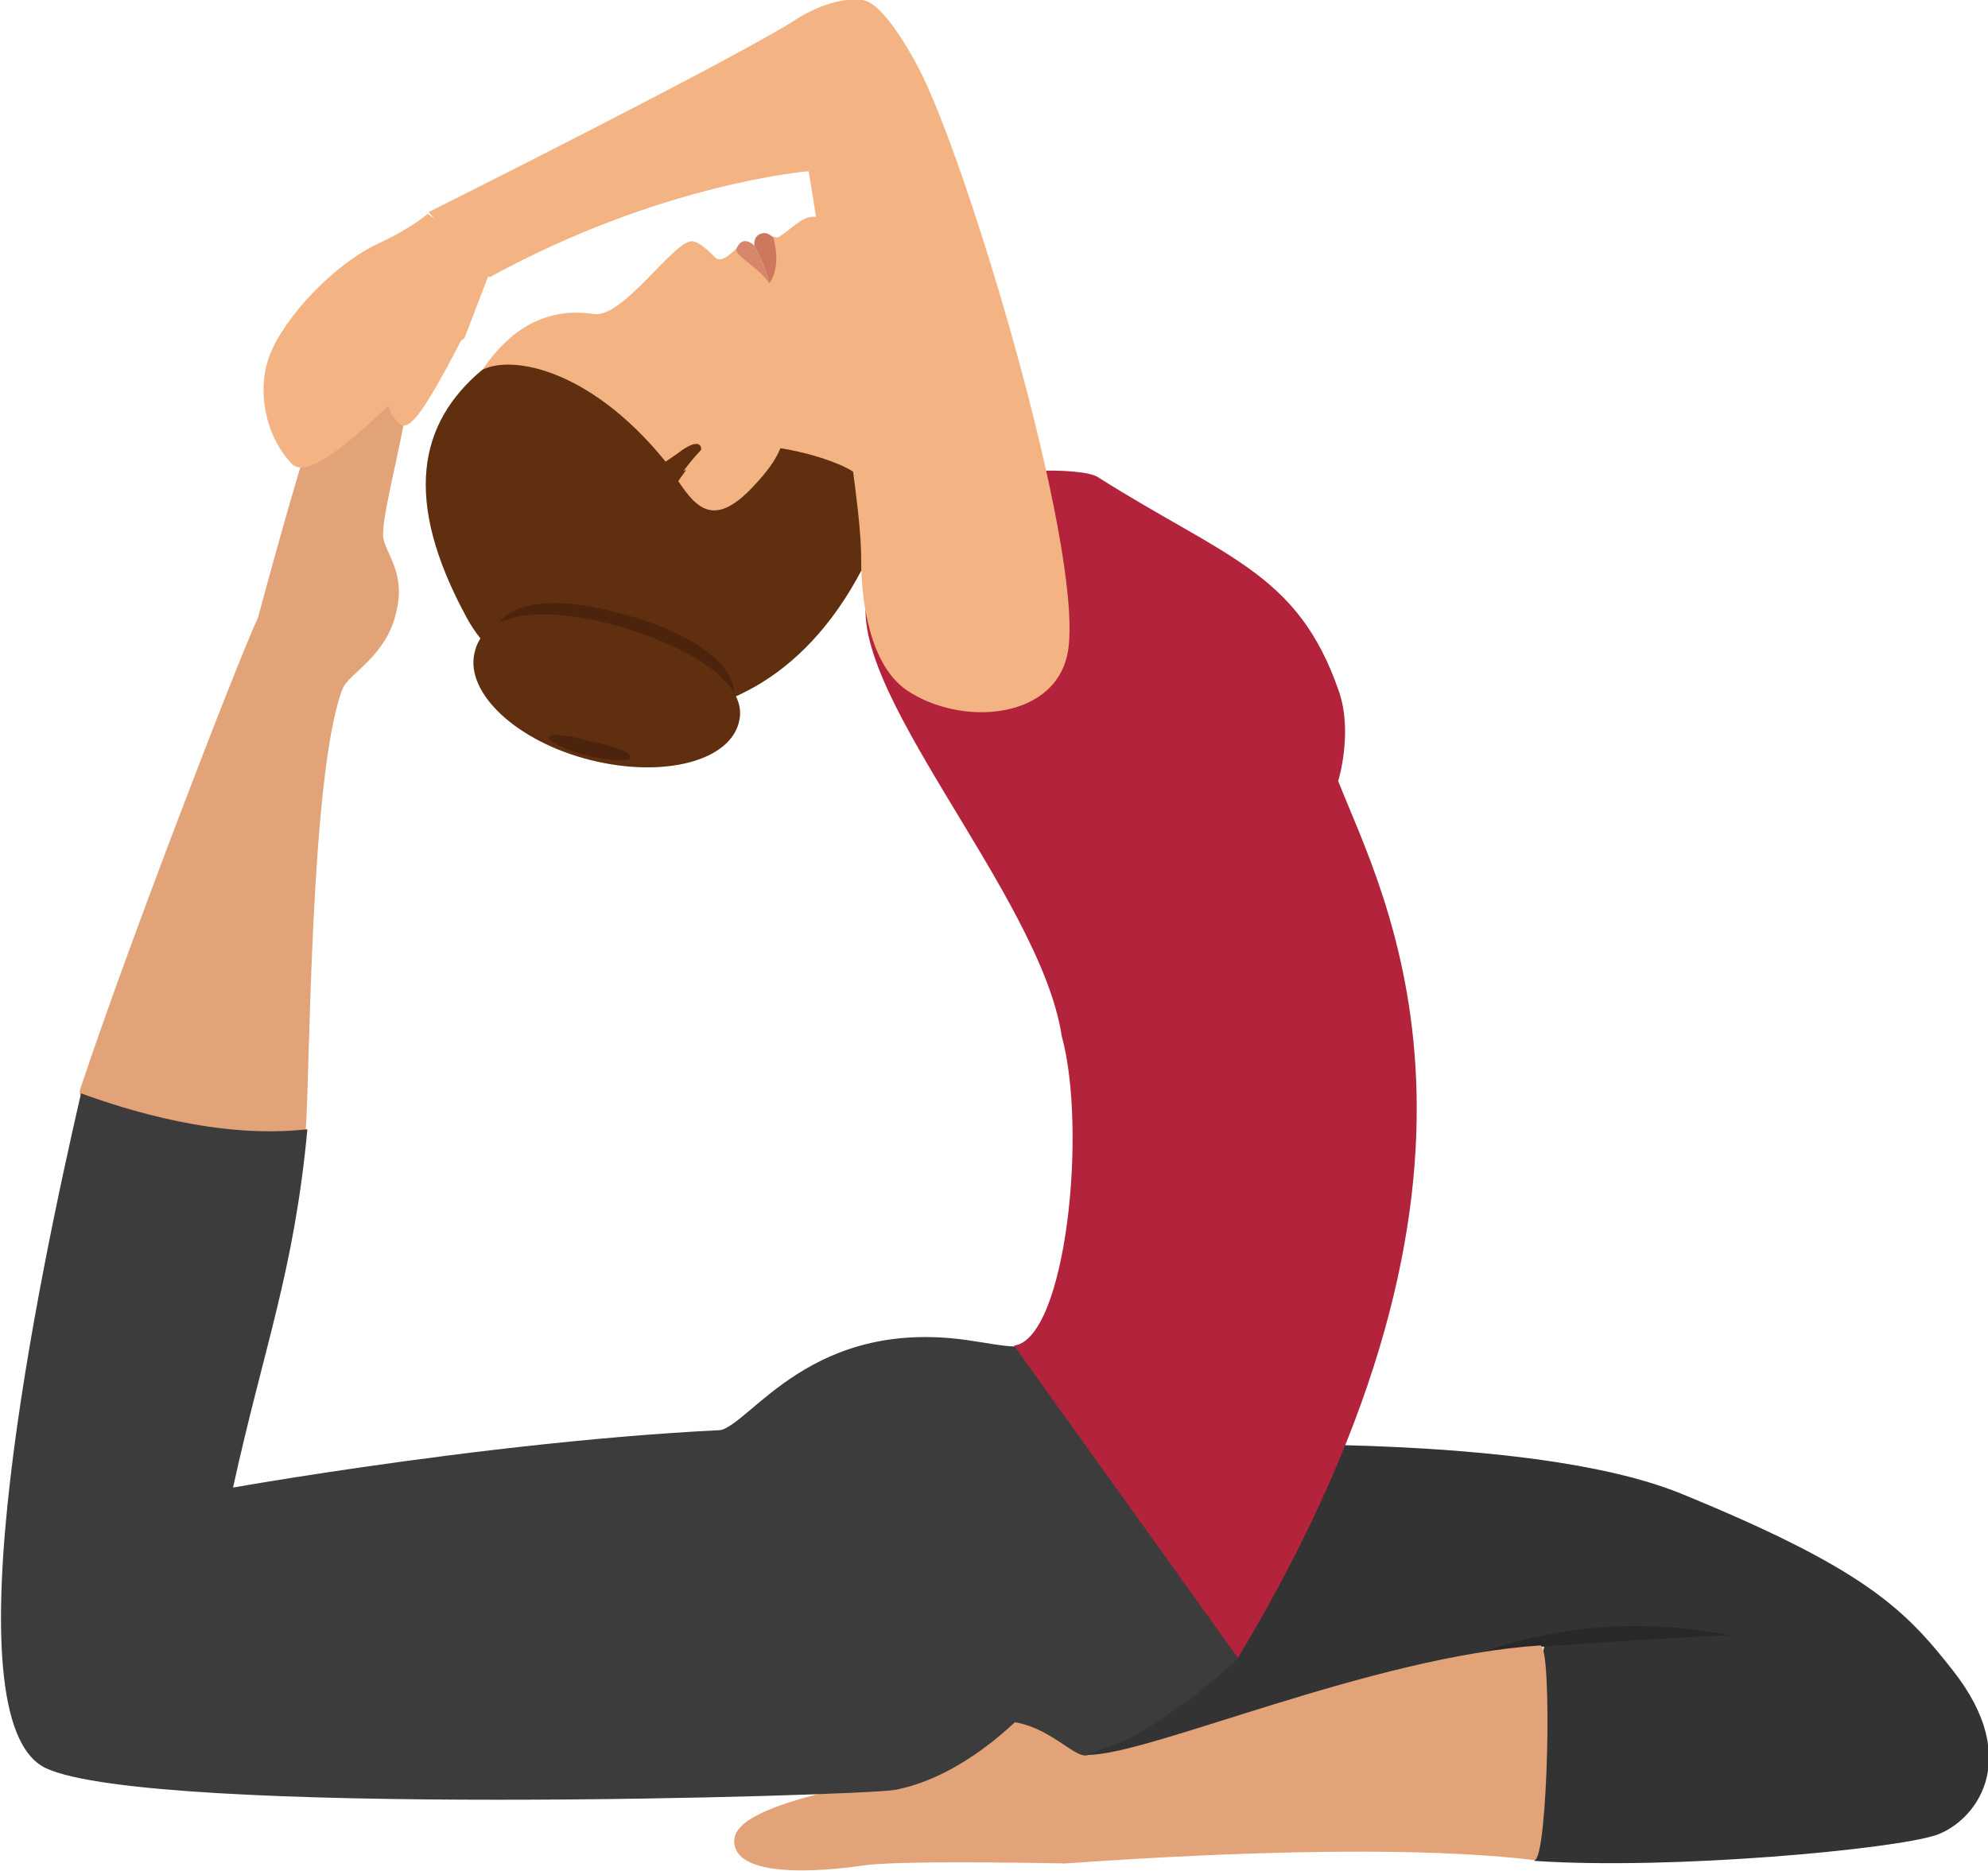 <?xml version="1.0" encoding="utf-8"?>
<!-- Generator: Adobe Illustrator 17.1.0, SVG Export Plug-In . SVG Version: 6.00 Build 0)  -->
<!DOCTYPE svg PUBLIC "-//W3C//DTD SVG 1.1//EN" "http://www.w3.org/Graphics/SVG/1.1/DTD/svg11.dtd">
<svg version="1.1" id="Layer_1" xmlns="http://www.w3.org/2000/svg" xmlns:xlink="http://www.w3.org/1999/xlink" x="0px" y="0px"
	 viewBox="187 284 238 224" enable-background="new 187 284 238 224" xml:space="preserve">
<path fill="#333333" d="M370.8,506.8c16.4,1.1,43-1.4,48-3.1c4.6-1.6,10.5-8.9,2-19.7c-5.8-7.4-10.6-12.2-32.6-21.2
	c-21.2-8.6-73.5-6-93.2-3.2c-5.1,0.5-9.6,1.5-13.3,2.5c-7.3,2,17.3,34.3,27.3,35.9c21.7-1.4,52.9-15.5,62.9-16.9
	C371.5,481.1,369.6,506.6,370.8,506.8z"/>
<path fill="#282828" d="M364.6,481.8c0,0,13.1-5.4,29.5-2C394.2,479.7,372,480.9,364.6,481.8z"/>
<path fill="#3D3C3C" d="M335.2,482.6c0,0-16-37.7-26.8-37.4c-1.2,0-3.8-0.5-4.6-0.6c-19.7-3.3-26.9,10.1-30.8,10.7
	c-4.2,0.7,7.6,43.7,16,43.4c16.5-0.5,20.5-1.7,31.3-5.8C326.6,490.6,335.2,482.6,335.2,482.6z"/>
<g>
	<path fill="#E2A379" d="M274.9,504.4c0-5.1,19.7-6.9,22.8-9.3c1.5-1.2,3.2-3.7,7.3-4.9c6.7-1.2,10.5,4.7,12.3,3.9
		c7.3,0,34-11.8,54.1-13.1c1.5-0.1,0.9,25.8-0.7,25.7c-19.1-2.3-50.2,0-56.2,0.4c0,0-19.1-0.4-23.8,0.2
		C288,507.7,274.9,509.5,274.9,504.4z"/>
	<path fill="#E2A379" d="M234.8,322c4.6,2.3-2.5,22.7-1.9,26.5c0.4,1.9,2.6,4.2,1.6,8.5c-1.1,5.6-5.8,7.6-6.5,9.5
		c-3.9,10.1-3.9,46.7-4.4,52.8c-1,12.2-28.4-0.6-27-4.9c5.6-16.9,18.6-50.6,21.3-56.5c0,0,5.1-19,6.8-23.3
		C225.8,332,230.4,319.7,234.8,322z"/>
</g>
<path fill="#3D3C3C" d="M214.9,462.1c3.7-16.9,7.3-25.8,8.9-42.9c-10.6,1.2-21.6-2.3-27.1-4.3c-4.9,21.3-16.3,75.1-4.2,80.8
	c12.7,5.9,97.9,3.3,101.6,2.6c14.1-2.6,29.4-23.1,24.2-31.7c0,0-13.8-11.2-30.1-11.6C259.3,454.2,214.9,462.1,214.9,462.1z"/>
<path fill="#B3233B" d="M347.3,366.8c-4.9-14.3-13.6-16-28.9-25.7c-2-1.2-12.8-1.1-17,1.2c-4.7,2.7-8.5,6.4-10.4,12.2
	c-3.7,11.3,20.5,36.5,23.1,53.5c3.1,11.3,0.5,36.3-5.7,37.1l26.8,37.4c35.3-58.8,17.6-90.8,12-105
	C347.2,377.6,349,371.7,347.3,366.8z"/>
<path fill="#E2A379" d="M303.3,339.6c0,0-4.1-3.3-10.5-9.7l-17.4,10.9c9.9,3.2,16.7,11.7,16.7,11.7c7-11.6,15.2-9.7,18.9-12.1
	L303.3,339.6z"/>
<path fill="#F4B382" d="M258.1,321.6c-7.8-1.2-12,4.4-14.2,8c-6.7,11.2-4.2,18.3,0.4,26.6c5.9,11,37.2-0.5,41.6-4.2
	c11.3-9.4,6.8-29.6,3.1-37c-4.1-8-5.7-4.6-8.8-2.6c-0.1,0.1-0.7-0.1-0.7-0.1c-1.1,0.6-2.6,1.5-4.4,1.5c0,0-0.9,0.9-1.4,1.1
	c-0.4,0.2-0.6,0.2-1,0c-1-1-2-1.9-2.7-2C267.9,312.4,261.7,322.1,258.1,321.6z"/>
<path fill="#D6876B" d="M279.1,317.9c0,0,0-1-1.9-4.6c-0.5-0.4-1.4-0.9-2,0.4C274.8,314.6,277.4,315.6,279.1,317.9z"/>
<path fill="#CC785E" d="M279.1,317.9c0,0,1.5-1.7,0.5-5.4c-0.4-0.5-0.9-0.6-1.1-0.6c-1.4,0.1-1.2,1.5-1.2,1.5
	C279.1,316.9,279.1,317.9,279.1,317.9z"/>
<path fill="#602F0F" d="M242.9,358c7.3,13.4,36.4,20.8,49.2-9.9c0.9-2.1,1.1-5.8-4.2-8.3c-3.8-1.7-7.9-2.2-7.9-2.2
	c-1.2-0.1-2.5-0.2-3.9-0.4s-7.6,4.3-8.6,3.1c-9.3-12.1-19.2-13.9-22.8-12C237.2,334.6,235.1,343.7,242.9,358z"/>
<path fill="#F4B382" d="M277.4,342c4.9-5.2,3.8-7.9,1.6-11.2l-8.1,7l-2.7,3.8C270.4,344.9,272.6,347.3,277.4,342z"/>
<path fill="#4C230C" d="M274.8,368c-1,4.6-8.3,6.7-16.3,4.6c-8-2.1-13.7-7.4-12.7-12c1-4.6,6.9-5.4,14.9-3.3
	C268.6,359.2,275.8,363.3,274.8,368z"/>
<g>
	<path fill="#602F0F" d="M268.1,338.3c-1,0.7-2,1.4-2.7,1.7c-1.1,0.6-2,0.9-2,0.9l3.5,3.1c0.6-0.2,1.1-0.6,1.7-1c0,0-0.4-0.4-1-1
		c0,0,0,0,0.1,0.1c0.6-1,1.6-2.5,3.2-4.2C271,338,271.2,335.9,268.1,338.3z"/>
	<path fill="#602F0F" d="M275.5,370.3c-1,4.8-9,6.9-17.8,4.7c-8.8-2.2-15-8-13.9-12.8c1-4.8,7.5-5.7,16.3-3.5
		C268.9,361.1,276.6,365.5,275.5,370.3z"/>
</g>
<path fill="#4C230C" d="M262.5,374.7c-0.1,0.5-2.3,0.4-5.1-0.2c-2.7-0.7-4.7-1.7-4.7-2.2c0.1-0.5,2-0.4,4.7,0.4
	C260.1,373.2,262.6,374,262.5,374.7z"/>
<g>
	<path fill="#F4B382" d="M238.3,309.4c0,0,37-18.5,44.2-23.2c3.7-2.3,7.2-2.6,8.4-2c1.4,0.6,3.6,3.3,6,7.8
		c5.7,10.7,19.7,57.1,18,69.7c-1.2,8.5-12.8,9.4-19.4,4.9c-4.3-3-5.4-10.4-5.4-15.5c0-3.2-0.4-7-2.2-19.5
		c-1.4-7.5-2.6-18.7-4.1-27.1c0,0-17.6,1.4-38.2,12.7L238.3,309.4z"/>
	<path fill="#F4B382" d="M245.4,317.2c1.7-1.5-7.2-7.6-7.2-7.6s-1.9,1.7-5.8,3.5c-5.4,2.5-11.3,8.8-13.1,13.4
		c-1.6,4.1-0.6,9.6,2.6,13c3.2,3.3,15.7-12,20.7-15L245.4,317.2z"/>
	<path fill="#F4B382" d="M236.9,326.9c0,0-4.8,3.9-3,6.7c1.5,2.3,2.2,3,8.6-9.4C242.6,324.2,241.2,323.1,236.9,326.9z"/>
</g>
</svg>
